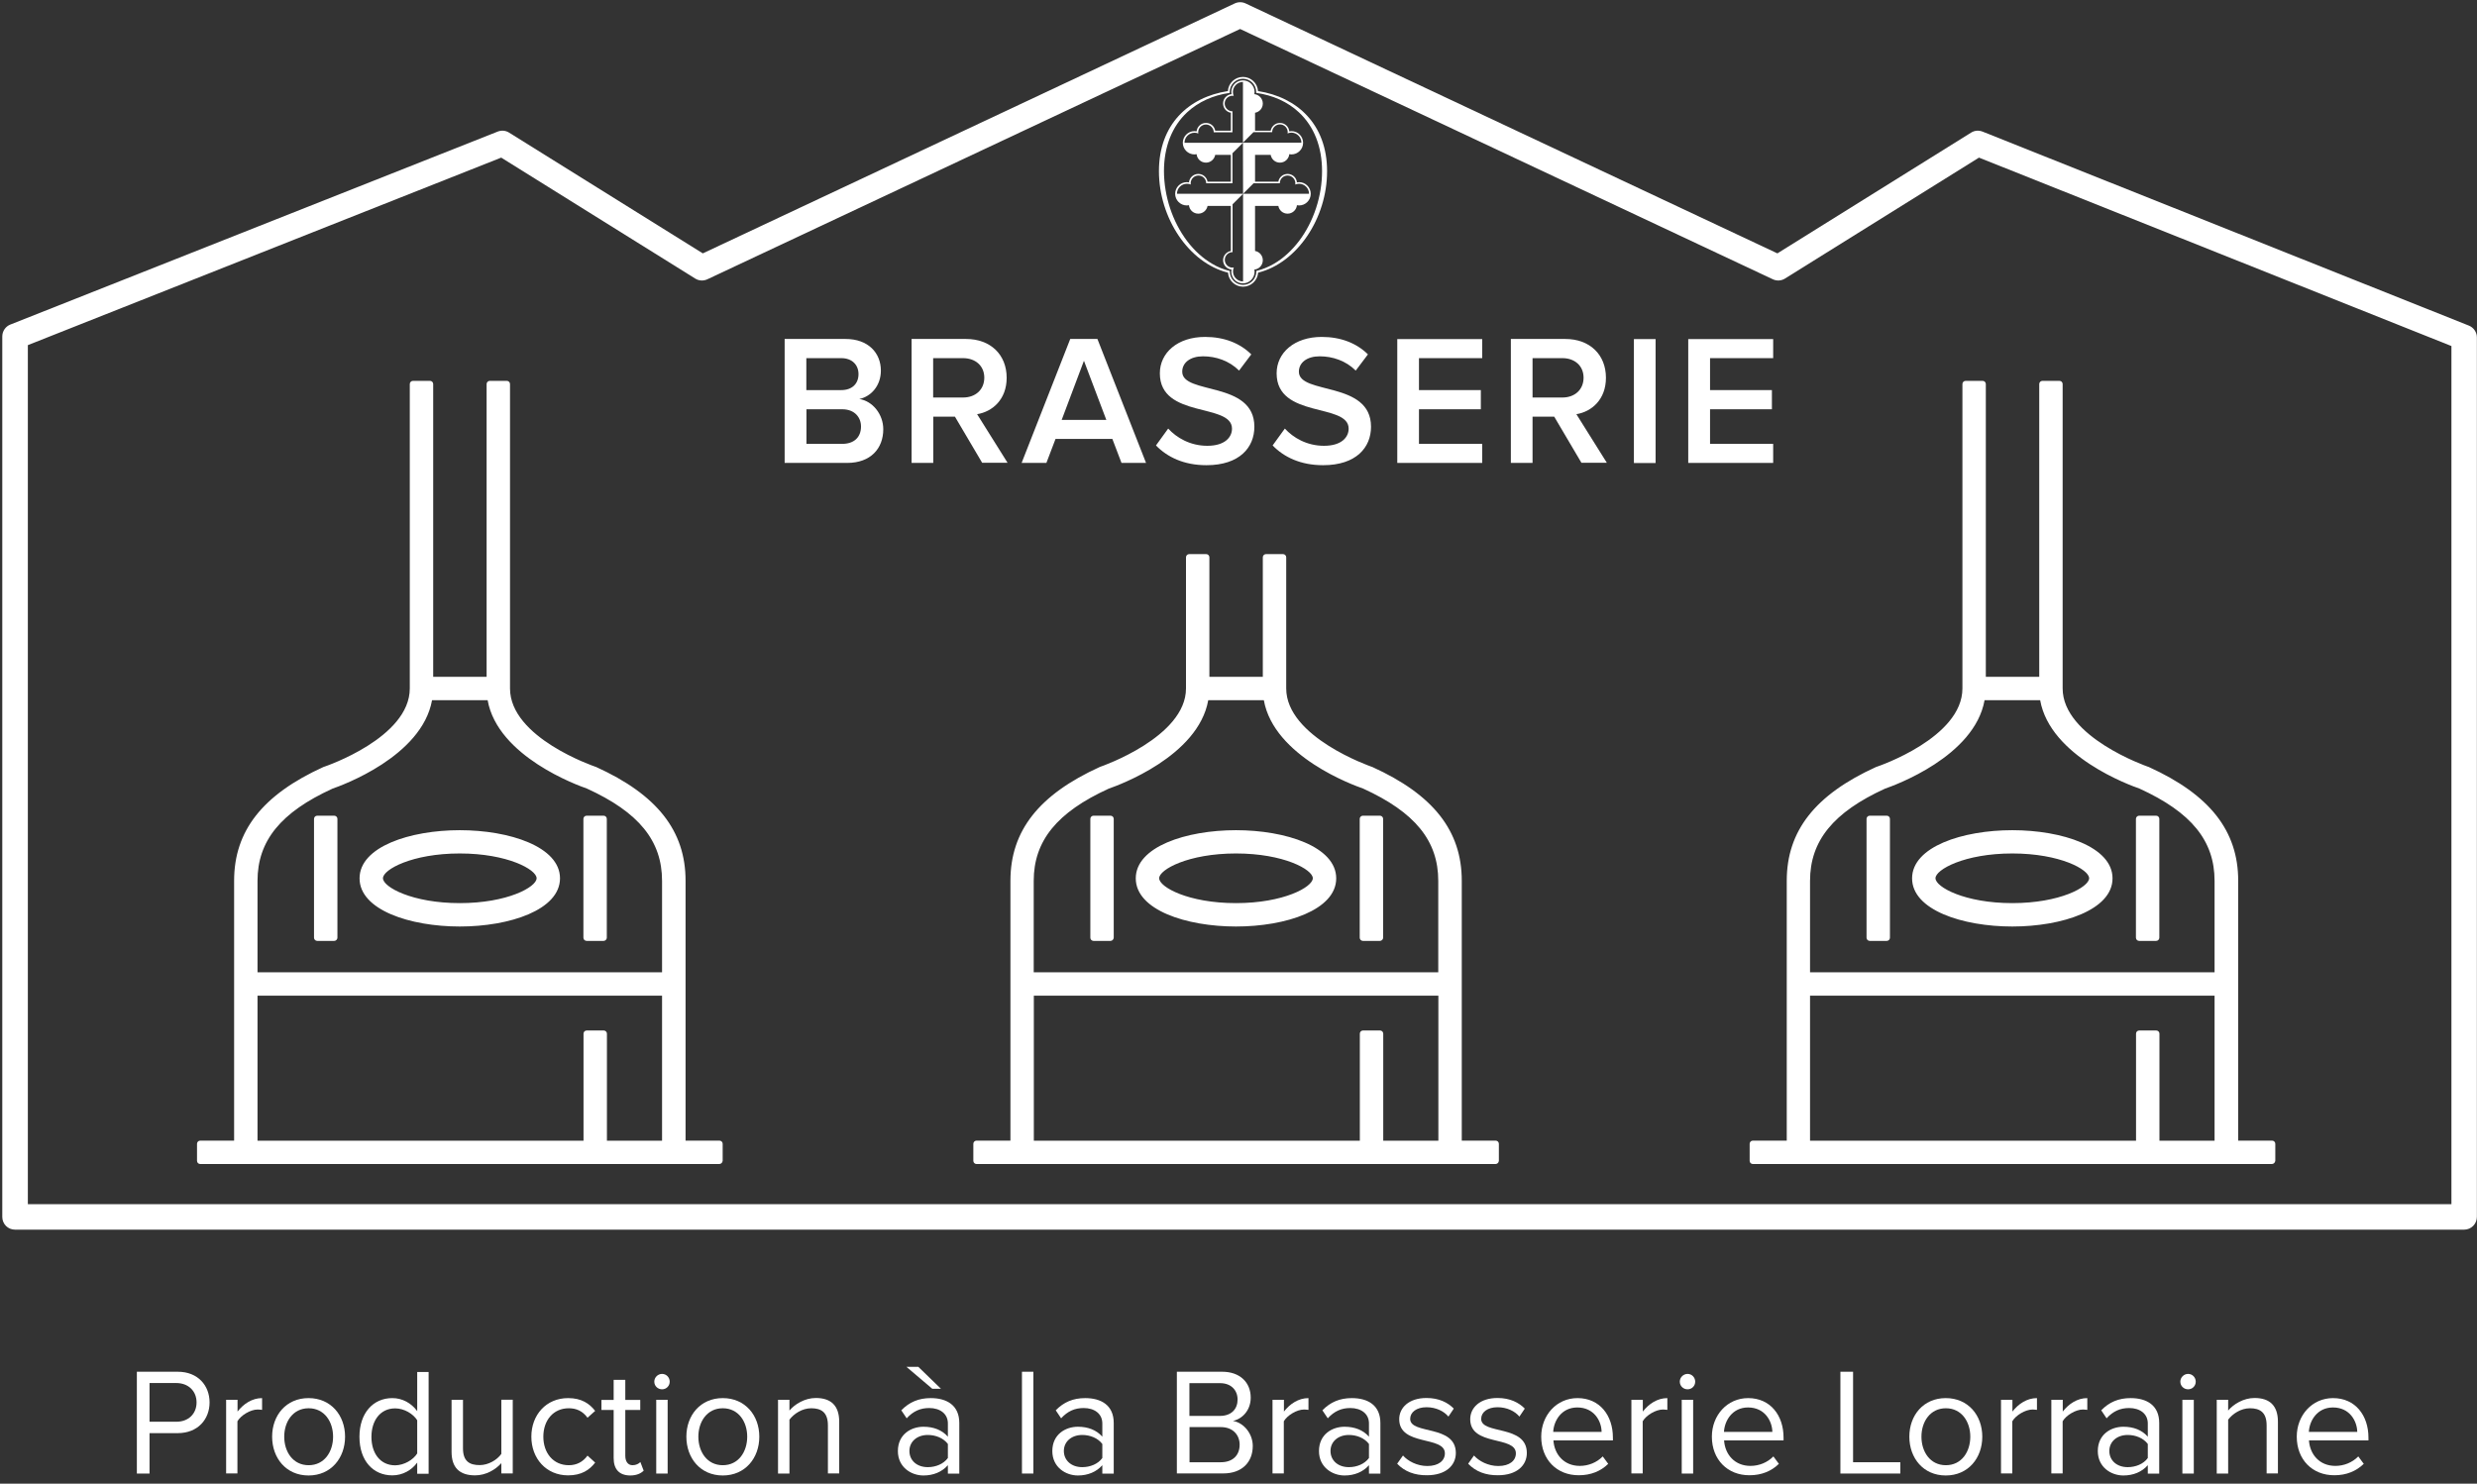 <svg width="217" height="130" viewBox="0 0 217 130" fill="none" xmlns="http://www.w3.org/2000/svg">
<rect x="0" y="0" width="217" height="130" fill="#333333" stroke="none"/>
<path d="M40.28 74.5C44.56 74.5 47.29 75.95 47.29 76.95C47.29 77.95 44.56 79.4 40.28 79.4C36 79.4 33.27 77.95 33.27 76.95C33.27 75.95 36 74.5 40.28 74.5ZM40.28 80.9C44.4 80.9 48.78 79.52 48.78 76.96C48.78 74.4 44.4 73.02 40.28 73.02C36.16 73.02 31.78 74.4 31.78 76.96C31.78 79.52 36.16 80.9 40.28 80.9Z" fill="white"/>
<path d="M40.28 74.78C36.1 74.78 33.55 76.19 33.55 76.95C33.55 77.72 36.11 79.13 40.28 79.13C44.45 79.13 47.01 77.72 47.01 76.95C47.01 76.19 44.45 74.78 40.28 74.78ZM40.28 79.69C35.98 79.69 32.99 78.25 32.99 76.96C32.99 75.67 35.98 74.23 40.28 74.23C44.57 74.23 47.57 75.67 47.57 76.96C47.56 78.25 44.57 79.69 40.28 79.69ZM40.28 73.29C36.24 73.29 32.06 74.66 32.06 76.95C32.06 79.25 36.24 80.62 40.28 80.62C44.32 80.62 48.5 79.25 48.5 76.95C48.5 74.66 44.32 73.29 40.28 73.29ZM40.28 81.18C35.92 81.18 31.5 79.73 31.5 76.96C31.5 74.19 35.92 72.74 40.28 72.74C44.64 72.74 49.06 74.19 49.06 76.96C49.05 79.73 44.64 81.18 40.28 81.18Z" fill="white"/>
<path d="M52.88 71.75H51.39V82.16H52.88V71.75Z" fill="white"/>
<path d="M51.67 81.88H52.6V72.03H51.67V81.88ZM52.88 82.44H51.39C51.24 82.44 51.11 82.32 51.11 82.16V71.75C51.11 71.6 51.23 71.47 51.39 71.47H52.88C53.03 71.47 53.16 71.59 53.16 71.75V82.16C53.16 82.31 53.03 82.44 52.88 82.44Z" fill="white"/>
<path d="M29.28 71.75H27.79V82.16H29.28V71.75Z" fill="white"/>
<path d="M28.07 81.88H29V72.03H28.07V81.88ZM29.28 82.44H27.79C27.64 82.44 27.51 82.32 27.51 82.16V71.75C27.51 71.6 27.63 71.47 27.79 71.47H29.28C29.43 71.47 29.56 71.59 29.56 71.75V82.16C29.56 82.31 29.43 82.44 29.28 82.44Z" fill="white"/>
<path d="M58.28 85.47H22.28V77.18C22.28 73.55 24.37 70.97 29.04 68.84C29.72 68.61 36.94 66.03 37.61 61.08H42.96C43.63 66.03 50.85 68.61 51.53 68.84C56.2 70.97 58.29 73.55 58.29 77.18V85.47H58.28ZM58.28 100.22H52.88V90.56H51.39V100.22H22.28V86.95H58.28V100.22ZM59.77 77.18C59.77 72.93 57.33 69.84 52.11 67.47L52.04 67.44C51.96 67.41 44.4 64.85 44.4 60.33V33.66H42.91V59.58H37.67V33.66H36.18V60.33C36.18 64.84 28.61 67.41 28.53 67.44L28.46 67.47C23.23 69.85 20.8 72.93 20.8 77.18V100.23H17.56V101.72H20.8H59.78H63.02V100.23H59.78V77.18H59.77Z" fill="white"/>
<path d="M22.55 85.19H58V77.18C58 73.67 55.97 71.17 51.41 69.09C50.63 68.82 43.6 66.29 42.72 61.35H37.85C36.96 66.29 29.94 68.82 29.13 69.1C24.6 71.17 22.56 73.67 22.56 77.18V85.19H22.55ZM58.28 85.75H22.28C22.13 85.75 22 85.63 22 85.47V77.18C22 73.42 24.13 70.77 28.92 68.59C29.74 68.31 36.68 65.81 37.33 61.04C37.35 60.9 37.47 60.8 37.61 60.8H42.96C43.1 60.8 43.22 60.9 43.24 61.04C43.89 65.81 50.83 68.31 51.62 68.58C56.43 70.77 58.57 73.42 58.57 77.18V85.47C58.56 85.62 58.43 85.75 58.28 85.75ZM53.16 99.95H58V87.24H22.56V99.95H51.12V90.57C51.12 90.41 51.24 90.29 51.4 90.29H52.89C53.04 90.29 53.17 90.41 53.17 90.57V99.95H53.16ZM58.28 100.5H52.88C52.73 100.5 52.6 100.38 52.6 100.22V90.83H51.67V100.22C51.67 100.37 51.55 100.5 51.39 100.5H22.28C22.13 100.5 22 100.38 22 100.22V86.95C22 86.8 22.12 86.67 22.28 86.67H58.28C58.43 86.67 58.56 86.79 58.56 86.95V100.22C58.56 100.38 58.43 100.5 58.28 100.5ZM17.82 101.44H62.73V100.51H59.76C59.61 100.51 59.48 100.39 59.48 100.23V77.18C59.48 73.05 57.1 70.05 51.98 67.72L51.92 67.7C51.86 67.68 44.1 65.08 44.1 60.33V33.94H43.17V59.59C43.17 59.74 43.05 59.87 42.89 59.87H37.65C37.5 59.87 37.37 59.75 37.37 59.59V33.94H36.44V60.33C36.44 65.07 28.68 67.68 28.6 67.7L28.54 67.72C23.44 70.04 21.05 73.05 21.05 77.17V100.22C21.05 100.37 20.93 100.5 20.77 100.5H17.8V101.44H17.82ZM63.01 101.99H17.54C17.39 101.99 17.26 101.87 17.26 101.71V100.22C17.26 100.07 17.38 99.94 17.54 99.94H20.51V77.17C20.51 72.8 23 69.63 28.34 67.2L28.43 67.17C28.52 67.14 35.9 64.64 35.9 60.32V33.65C35.9 33.5 36.02 33.37 36.18 33.37H37.67C37.82 33.37 37.95 33.49 37.95 33.65V59.3H42.63V33.65C42.63 33.5 42.75 33.37 42.91 33.37H44.4C44.55 33.37 44.68 33.49 44.68 33.65V60.32C44.68 64.64 52.06 67.14 52.13 67.17L52.22 67.2C57.57 69.63 60.06 72.8 60.06 77.17V99.94H63.03C63.18 99.94 63.31 100.06 63.31 100.22V101.71C63.29 101.87 63.17 101.99 63.01 101.99Z" fill="white"/>
<path d="M176.29 74.5C180.57 74.5 183.3 75.95 183.3 76.95C183.3 77.95 180.57 79.4 176.29 79.4C172.01 79.4 169.28 77.95 169.28 76.95C169.28 75.95 172.01 74.5 176.29 74.5ZM176.29 80.9C180.41 80.9 184.79 79.52 184.79 76.96C184.79 74.4 180.41 73.02 176.29 73.02C172.17 73.02 167.79 74.4 167.79 76.96C167.79 79.52 172.17 80.9 176.29 80.9Z" fill="white"/>
<path d="M176.29 74.78C172.11 74.78 169.56 76.19 169.56 76.95C169.56 77.72 172.12 79.13 176.29 79.13C180.46 79.13 183.02 77.72 183.02 76.95C183.02 76.19 180.47 74.78 176.29 74.78ZM176.29 79.69C171.99 79.69 169 78.25 169 76.96C169 75.67 171.99 74.23 176.29 74.23C180.58 74.23 183.58 75.67 183.58 76.96C183.58 78.25 180.59 79.69 176.29 79.69ZM176.29 73.29C172.25 73.29 168.07 74.66 168.07 76.95C168.07 79.25 172.25 80.62 176.29 80.62C180.33 80.62 184.51 79.25 184.51 76.95C184.51 74.66 180.33 73.29 176.29 73.29ZM176.29 81.18C171.93 81.18 167.51 79.73 167.51 76.96C167.51 74.19 171.93 72.74 176.29 72.74C180.65 72.74 185.07 74.19 185.07 76.96C185.07 79.73 180.65 81.18 176.29 81.18Z" fill="white"/>
<path d="M188.89 71.75H187.4V82.16H188.89V71.75Z" fill="white"/>
<path d="M187.68 81.88H188.61V72.03H187.68V81.88ZM188.89 82.44H187.4C187.25 82.44 187.12 82.32 187.12 82.16V71.75C187.12 71.6 187.25 71.47 187.4 71.47H188.89C189.04 71.47 189.17 71.59 189.17 71.75V82.16C189.17 82.31 189.05 82.44 188.89 82.44Z" fill="white"/>
<path d="M165.29 71.75H163.8V82.16H165.29V71.75Z" fill="white"/>
<path d="M164.08 81.88H165.01V72.03H164.08V81.88ZM165.29 82.44H163.8C163.65 82.44 163.52 82.32 163.52 82.16V71.75C163.52 71.6 163.64 71.47 163.8 71.47H165.29C165.44 71.47 165.57 71.59 165.57 71.75V82.16C165.57 82.31 165.45 82.44 165.29 82.44Z" fill="white"/>
<path d="M194.29 85.47H158.29V77.18C158.29 73.55 160.38 70.97 165.05 68.84C165.73 68.61 172.95 66.03 173.62 61.08H178.97C179.64 66.03 186.86 68.61 187.54 68.84C192.21 70.97 194.3 73.55 194.3 77.18V85.47H194.29ZM194.29 100.22H188.89V90.56H187.4V100.22H158.29V86.95H194.29V100.22ZM195.78 77.18C195.78 72.93 193.34 69.84 188.12 67.47L188.05 67.44C187.97 67.41 180.41 64.85 180.41 60.33V33.66H178.92V59.58H173.68V33.66H172.19V60.33C172.19 64.84 164.62 67.41 164.54 67.44L164.47 67.47C159.24 69.85 156.81 72.93 156.81 77.18V100.23H153.57V101.72H156.81H195.79H199.03V100.23H195.79V77.18H195.78Z" fill="white"/>
<path d="M158.57 85.19H194.01V77.18C194.01 73.67 191.98 71.17 187.42 69.09C186.63 68.82 179.61 66.29 178.73 61.35H173.86C172.98 66.29 165.95 68.82 165.14 69.1C160.61 71.17 158.57 73.67 158.57 77.18V85.19ZM194.29 85.75H158.29C158.14 85.75 158.01 85.63 158.01 85.47V77.18C158.01 73.42 160.14 70.77 164.93 68.59C165.75 68.31 172.69 65.81 173.34 61.04C173.36 60.9 173.48 60.8 173.62 60.8H178.97C179.11 60.8 179.23 60.9 179.25 61.04C179.9 65.81 186.84 68.31 187.63 68.58C192.44 70.77 194.57 73.42 194.57 77.18V85.47C194.57 85.62 194.45 85.75 194.29 85.75ZM189.17 99.95H194.01V87.24H158.57V99.95H187.13V90.57C187.13 90.41 187.25 90.29 187.41 90.29H188.9C189.05 90.29 189.18 90.41 189.18 90.57V99.95H189.17ZM194.29 100.5H188.89C188.74 100.5 188.61 100.38 188.61 100.22V90.83H187.68V100.22C187.68 100.37 187.56 100.5 187.4 100.5H158.29C158.14 100.5 158.01 100.38 158.01 100.22V86.95C158.01 86.8 158.13 86.67 158.29 86.67H194.29C194.44 86.67 194.57 86.79 194.57 86.95V100.22C194.57 100.38 194.45 100.5 194.29 100.5ZM153.83 101.44H198.74V100.51H195.77C195.62 100.51 195.49 100.39 195.49 100.23V77.18C195.49 73.05 193.11 70.05 187.99 67.72L187.93 67.7C187.87 67.68 180.11 65.04 180.11 60.33V33.94H179.18V59.59C179.18 59.74 179.06 59.87 178.9 59.87H173.66C173.51 59.87 173.38 59.75 173.38 59.59V33.94H172.45V60.33C172.45 65.07 164.69 67.68 164.61 67.7L164.55 67.72C159.45 70.04 157.06 73.05 157.06 77.17V100.22C157.06 100.37 156.94 100.5 156.78 100.5H153.81V101.44H153.83ZM199.03 101.99H153.56C153.41 101.99 153.28 101.87 153.28 101.71V100.22C153.28 100.07 153.4 99.94 153.56 99.94H156.53V77.17C156.53 72.8 159.02 69.63 164.36 67.2L164.45 67.17C164.54 67.14 171.92 64.64 171.92 60.32V33.65C171.92 33.5 172.04 33.37 172.2 33.37H173.69C173.84 33.37 173.97 33.49 173.97 33.65V59.3H178.65V33.65C178.65 33.5 178.77 33.37 178.93 33.37H180.42C180.57 33.37 180.7 33.49 180.7 33.65V60.32C180.7 64.59 188.08 67.14 188.15 67.17L188.24 67.2C193.59 69.63 196.08 72.8 196.08 77.17V99.94H199.05C199.2 99.94 199.33 100.06 199.33 100.22V101.71C199.31 101.87 199.18 101.99 199.03 101.99Z" fill="white"/>
<path d="M108.28 74.5C112.56 74.5 115.29 75.95 115.29 76.95C115.29 77.95 112.56 79.4 108.28 79.4C104 79.4 101.27 77.95 101.27 76.95C101.28 75.95 104.01 74.5 108.28 74.5ZM108.28 80.9C112.4 80.9 116.78 79.52 116.78 76.96C116.78 74.4 112.4 73.02 108.28 73.02C104.16 73.02 99.78 74.4 99.78 76.96C99.79 79.52 104.16 80.9 108.28 80.9Z" fill="white"/>
<path d="M108.28 74.78C104.1 74.78 101.55 76.19 101.55 76.95C101.55 77.72 104.1 79.13 108.28 79.13C112.45 79.13 115.01 77.72 115.01 76.95C115.01 76.19 112.46 74.78 108.28 74.78ZM108.28 79.69C103.98 79.69 100.99 78.25 100.99 76.96C100.99 75.67 103.98 74.23 108.28 74.23C112.57 74.23 115.57 75.67 115.57 76.96C115.57 78.25 112.58 79.69 108.28 79.69ZM108.28 73.29C104.24 73.29 100.06 74.66 100.06 76.95C100.06 79.25 104.24 80.62 108.28 80.62C112.32 80.62 116.5 79.25 116.5 76.95C116.5 74.66 112.32 73.29 108.28 73.29ZM108.28 81.18C103.92 81.18 99.5 79.73 99.5 76.96C99.5 74.19 103.91 72.74 108.28 72.74C112.64 72.74 117.06 74.19 117.06 76.96C117.06 79.73 112.65 81.18 108.28 81.18Z" fill="white"/>
<path d="M120.89 71.75H119.4V82.16H120.89V71.75Z" fill="white"/>
<path d="M119.68 81.88H120.61V72.03H119.68V81.88ZM120.89 82.44H119.4C119.25 82.44 119.12 82.32 119.12 82.16V71.75C119.12 71.6 119.24 71.47 119.4 71.47H120.89C121.04 71.47 121.17 71.59 121.17 71.75V82.16C121.17 82.31 121.04 82.44 120.89 82.44Z" fill="white"/>
<path d="M97.29 71.75H95.8V82.16H97.29V71.75Z" fill="white"/>
<path d="M96.07 81.88H97V72.03H96.07V81.88ZM97.29 82.44H95.8C95.65 82.44 95.52 82.32 95.52 82.16V71.75C95.52 71.6 95.64 71.47 95.8 71.47H97.29C97.44 71.47 97.57 71.59 97.57 71.75V82.16C97.56 82.31 97.44 82.44 97.29 82.44Z" fill="white"/>
<path d="M126.28 85.47H90.28V77.18C90.28 73.55 92.37 70.97 97.04 68.84C97.72 68.61 104.94 66.03 105.61 61.08H110.96C111.63 66.03 118.85 68.61 119.53 68.84C124.2 70.97 126.29 73.55 126.29 77.18V85.47H126.28ZM126.28 100.22H120.88V90.56H119.39V100.22H90.28V86.95H126.28V100.22ZM127.77 77.18C127.77 72.93 125.33 69.84 120.11 67.47L120.04 67.44C119.96 67.41 112.4 64.85 112.4 60.33V48.84H110.91V59.58H105.67V48.84H104.18V60.33C104.18 64.84 96.61 67.41 96.53 67.44L96.46 67.47C91.23 69.85 88.8 72.93 88.8 77.18V100.23H85.56V101.72H88.8H127.78H131.02V100.23H127.78V77.18H127.77Z" fill="white"/>
<path d="M90.56 85.19H126V77.18C126 73.67 123.97 71.17 119.41 69.09C118.62 68.82 111.6 66.29 110.72 61.35H105.85C104.97 66.29 97.94 68.82 97.13 69.1C92.6 71.17 90.56 73.67 90.56 77.18V85.19ZM126.28 85.75H90.28C90.13 85.75 90 85.63 90 85.47V77.18C90 73.42 92.13 70.77 96.92 68.59C97.74 68.31 104.68 65.81 105.33 61.04C105.35 60.9 105.47 60.8 105.61 60.8H110.96C111.1 60.8 111.22 60.9 111.24 61.04C111.89 65.81 118.83 68.31 119.62 68.58C124.43 70.77 126.56 73.42 126.56 77.18V85.47C126.56 85.62 126.44 85.75 126.28 85.75ZM121.17 99.95H126.01V87.24H90.57V99.95H119.13V90.57C119.13 90.41 119.25 90.29 119.41 90.29H120.9C121.05 90.29 121.18 90.41 121.18 90.57V99.95H121.17ZM126.28 100.5H120.88C120.73 100.5 120.6 100.38 120.6 100.22V90.83H119.67V100.22C119.67 100.37 119.55 100.5 119.39 100.5H90.28C90.13 100.5 90 100.38 90 100.22V86.95C90 86.8 90.12 86.67 90.28 86.67H126.28C126.43 86.67 126.56 86.79 126.56 86.95V100.22C126.56 100.38 126.44 100.5 126.28 100.5ZM85.83 101.44H130.74V100.51H127.77C127.62 100.51 127.49 100.39 127.49 100.23V77.18C127.49 73.05 125.11 70.05 119.99 67.72L119.93 67.7C119.87 67.68 112.11 65.04 112.11 60.33V49.12H111.18V59.59C111.18 59.74 111.06 59.87 110.9 59.87H105.66C105.51 59.87 105.38 59.75 105.38 59.59V49.12H104.45V60.33C104.45 65.09 96.69 67.68 96.61 67.7L96.56 67.72C91.45 70.04 89.07 73.05 89.07 77.17V100.22C89.07 100.37 88.95 100.5 88.79 100.5H85.82V101.44H85.83ZM131.02 101.99H85.55C85.4 101.99 85.27 101.87 85.27 101.71V100.22C85.27 100.07 85.39 99.94 85.55 99.94H88.52V77.17C88.52 72.8 91.01 69.63 96.35 67.2L96.43 67.17C96.52 67.14 103.9 64.58 103.9 60.32V48.83C103.9 48.68 104.02 48.55 104.18 48.55H105.67C105.82 48.55 105.95 48.67 105.95 48.83V59.3H110.63V48.83C110.63 48.68 110.75 48.55 110.91 48.55H112.4C112.55 48.55 112.68 48.67 112.68 48.83V60.32C112.68 64.59 120.06 67.14 120.13 67.17L120.22 67.2C125.57 69.63 128.06 72.8 128.06 77.17V99.94H131.03C131.18 99.94 131.31 100.06 131.31 100.22V101.71C131.3 101.87 131.17 101.99 131.02 101.99Z" fill="white"/>
<path d="M2.43 105.51H214.76V30.32L173.37 13.81L156.37 24.41C156.05 24.61 155.65 24.63 155.31 24.47L108.64 2.54L61.97 24.47C61.63 24.63 61.23 24.61 60.91 24.41L43.91 13.81L2.44 30.24V105.51H2.43ZM215.88 107.74H1.31C0.69 107.74 0.2 107.24 0.2 106.63V29.48C0.2 29.02 0.48 28.61 0.9 28.44L43.6 11.53C43.93 11.4 44.3 11.43 44.6 11.62L61.57 22.2L108.17 0.3C108.47 0.16 108.82 0.16 109.12 0.3L155.71 22.2L172.68 11.62C172.98 11.43 173.35 11.4 173.68 11.53L216.29 28.53C216.71 28.7 216.99 29.11 216.99 29.56V106.62C216.99 107.24 216.49 107.74 215.88 107.74Z" fill="white"/>
<path d="M111.61 23.11C111.11 23.4 110.59 23.61 110.06 23.74C110.06 23.76 110.06 23.78 110.06 23.8C110.06 24.44 109.54 24.96 108.9 24.96C108.26 24.96 107.74 24.44 107.74 23.8C107.74 23.78 107.74 23.76 107.74 23.74C107.21 23.62 106.69 23.41 106.19 23.11C105.37 22.63 104.63 21.96 103.99 21.11C102.71 19.41 101.98 17.19 101.97 15C101.97 12.87 102.67 11.08 104 9.84C104.98 8.93 106.27 8.34 107.73 8.14C107.73 8.11 107.73 8.08 107.73 8.06C107.73 7.42 108.25 6.9 108.89 6.9C109.53 6.9 110.05 7.42 110.05 8.06C110.05 8.09 110.05 8.12 110.05 8.14C111.51 8.34 112.81 8.92 113.79 9.84C115.12 11.08 115.82 12.86 115.82 15C115.82 17.18 115.09 19.41 113.81 21.11C113.16 21.96 112.42 22.64 111.61 23.11ZM110.21 7.98C110.17 7.29 109.59 6.74 108.89 6.74C108.19 6.74 107.61 7.29 107.57 7.98C104.13 8.51 101.53 10.9 101.53 15C101.53 19.1 104.14 23.03 107.58 23.89C107.63 24.58 108.2 25.12 108.9 25.12C109.6 25.12 110.17 24.57 110.22 23.89C113.66 23.03 116.27 19.1 116.26 14.99C116.26 10.9 113.65 8.51 110.21 7.98Z" fill="white"/>
<path d="M108.9 16.98V24.66C108.42 24.66 108.02 24.27 108.02 23.78C108.02 23.66 108.04 23.55 108.09 23.44C108.05 23.45 108.02 23.45 107.98 23.45C107.6 23.45 107.3 23.14 107.3 22.77C107.3 22.39 107.61 22.09 107.98 22.09V17.9L108.9 16.98H103.11C103.11 16.49 103.5 16.1 103.99 16.1C104.11 16.1 104.22 16.12 104.32 16.17C104.31 16.14 104.31 16.1 104.31 16.06C104.31 15.68 104.62 15.38 104.99 15.38C105.37 15.38 105.67 15.68 105.67 16.06H107.97V13.43L108.89 12.51H103.77C103.77 12.03 104.16 11.63 104.65 11.63C104.77 11.63 104.88 11.65 104.98 11.7C104.97 11.67 104.97 11.63 104.97 11.59C104.97 11.21 105.28 10.91 105.65 10.91C106.02 10.91 106.33 11.22 106.33 11.59H107.97V9.75C107.59 9.75 107.29 9.44 107.29 9.07C107.29 8.69 107.6 8.39 107.97 8.39C108.01 8.39 108.04 8.39 108.08 8.4C108.04 8.3 108.01 8.18 108.01 8.06C108.01 7.58 108.4 7.18 108.89 7.18V12.5L109.81 11.58H111.45C111.45 11.2 111.76 10.9 112.13 10.9C112.51 10.9 112.81 11.21 112.81 11.58C112.81 11.62 112.81 11.65 112.8 11.69C112.9 11.65 113.02 11.62 113.13 11.62C113.61 11.62 114.01 12.01 114.01 12.5H108.89L108.9 16.98L109.82 16.06H112.12C112.12 15.68 112.42 15.38 112.8 15.38C113.18 15.38 113.48 15.69 113.48 16.06C113.48 16.1 113.48 16.13 113.47 16.17C113.57 16.13 113.69 16.1 113.8 16.1C114.28 16.1 114.68 16.49 114.68 16.98H108.9ZM113.81 15.96C113.75 15.96 113.68 15.97 113.62 15.98C113.58 15.56 113.23 15.24 112.8 15.24C112.39 15.24 112.05 15.54 111.99 15.92H109.95V13.57H111.32C111.39 13.96 111.72 14.25 112.13 14.25C112.56 14.25 112.91 13.92 112.95 13.51C113.01 13.52 113.07 13.53 113.14 13.53C113.7 13.53 114.16 13.07 114.16 12.51C114.16 11.95 113.71 11.49 113.14 11.49C113.08 11.49 113.01 11.5 112.95 11.51C112.91 11.09 112.56 10.77 112.13 10.77C111.72 10.77 111.39 11.07 111.32 11.45H109.95V9.88C110.34 9.81 110.63 9.48 110.63 9.07C110.63 8.64 110.3 8.29 109.89 8.25C109.9 8.19 109.91 8.13 109.91 8.06C109.91 7.5 109.45 7.04 108.89 7.04C108.33 7.04 107.87 7.49 107.87 8.06C107.87 8.13 107.88 8.19 107.89 8.25C107.47 8.29 107.15 8.64 107.15 9.07C107.15 9.48 107.45 9.82 107.83 9.88V11.45H106.46C106.39 11.06 106.06 10.77 105.65 10.77C105.22 10.77 104.87 11.1 104.83 11.51C104.77 11.5 104.7 11.49 104.64 11.49C104.08 11.49 103.62 11.95 103.62 12.51C103.62 13.07 104.08 13.53 104.64 13.53C104.7 13.53 104.77 13.52 104.83 13.51C104.87 13.93 105.22 14.25 105.65 14.25C106.06 14.25 106.39 13.95 106.46 13.57H107.83V15.92H105.79C105.72 15.53 105.39 15.24 104.98 15.24C104.55 15.24 104.2 15.57 104.16 15.98C104.1 15.97 104.04 15.96 103.97 15.96C103.41 15.96 102.95 16.42 102.95 16.98C102.95 17.54 103.41 18 103.97 18C104.04 18 104.1 17.99 104.16 17.98C104.2 18.4 104.55 18.72 104.98 18.72C105.39 18.72 105.72 18.42 105.79 18.04H107.83V21.99C107.44 22.06 107.15 22.4 107.15 22.8C107.15 23.23 107.48 23.58 107.89 23.62C107.88 23.68 107.87 23.74 107.87 23.81C107.87 24.37 108.32 24.83 108.89 24.83C109.45 24.83 109.91 24.37 109.91 23.81C109.91 23.75 109.9 23.68 109.89 23.62C110.31 23.58 110.63 23.23 110.63 22.8C110.63 22.39 110.33 22.05 109.95 21.99V18.04H111.99C112.06 18.43 112.39 18.72 112.8 18.72C113.23 18.72 113.58 18.39 113.62 17.98C113.68 17.99 113.74 18 113.81 18C114.37 18 114.83 17.54 114.83 16.98C114.83 16.42 114.37 15.96 113.81 15.96Z" fill="white"/>
<path d="M17.22 122.88C17.22 121.88 16.5 121.18 15.44 121.18H13.1V124.57H15.44C16.5 124.58 17.22 123.88 17.22 122.88ZM11.99 129.11V120.19H15.57C17.36 120.19 18.36 121.42 18.36 122.88C18.36 124.34 17.35 125.57 15.57 125.57H13.1V129.11H11.99Z" fill="white"/>
<path d="M19.81 129.11V122.65H20.81V123.68C21.33 123.01 22.08 122.5 22.96 122.5V123.53C22.84 123.52 22.72 123.5 22.57 123.5C21.94 123.5 21.1 124.01 20.8 124.53V129.1H19.81V129.11Z" fill="white"/>
<path d="M29.18 125.88C29.18 124.57 28.42 123.39 27.04 123.39C25.66 123.39 24.9 124.57 24.9 125.88C24.9 127.2 25.66 128.38 27.04 128.38C28.42 128.38 29.18 127.2 29.18 125.88ZM23.84 125.88C23.84 124.01 25.07 122.5 27.03 122.5C28.99 122.5 30.23 124.01 30.23 125.88C30.23 127.75 29 129.28 27.03 129.28C25.06 129.28 23.84 127.75 23.84 125.88Z" fill="white"/>
<path d="M36.55 127.35V124.44C36.2 123.88 35.41 123.4 34.62 123.4C33.31 123.4 32.54 124.47 32.54 125.9C32.54 127.33 33.31 128.39 34.62 128.39C35.41 128.38 36.2 127.91 36.55 127.35ZM36.55 129.11V128.15C36.07 128.81 35.28 129.27 34.37 129.27C32.69 129.27 31.49 127.99 31.49 125.89C31.49 123.82 32.68 122.5 34.37 122.5C35.24 122.5 36.03 122.93 36.55 123.64V120.21H37.55V129.13H36.55V129.11Z" fill="white"/>
<path d="M43.92 129.11V128.2C43.42 128.76 42.58 129.27 41.62 129.27C40.27 129.27 39.56 128.6 39.56 127.21V122.65H40.56V126.9C40.56 128.04 41.14 128.37 42.02 128.37C42.79 128.37 43.54 127.92 43.92 127.39V122.64H44.92V129.1H43.92V129.11Z" fill="white"/>
<path d="M46.55 125.88C46.55 123.97 47.85 122.5 49.77 122.5C50.95 122.5 51.64 122.98 52.14 123.62L51.47 124.22C51.04 123.63 50.49 123.39 49.83 123.39C48.47 123.39 47.6 124.45 47.6 125.88C47.6 127.31 48.47 128.38 49.83 128.38C50.5 128.38 51.05 128.11 51.47 127.54L52.14 128.15C51.65 128.79 50.95 129.27 49.77 129.27C47.85 129.27 46.55 127.79 46.55 125.88Z" fill="white"/>
<path d="M53.76 127.76V123.54H52.69V122.66H53.76V120.9H54.78V122.66H56.09V123.54H54.78V127.55C54.78 128.03 54.99 128.38 55.42 128.38C55.71 128.38 55.97 128.25 56.1 128.1L56.39 128.86C56.14 129.1 55.78 129.28 55.2 129.28C54.24 129.27 53.76 128.72 53.76 127.76Z" fill="white"/>
<path d="M57.49 122.65H58.49V129.11H57.49V122.65ZM57.32 121.06C57.32 120.69 57.63 120.38 58 120.38C58.38 120.38 58.67 120.69 58.67 121.06C58.67 121.43 58.38 121.73 58 121.73C57.63 121.73 57.32 121.44 57.32 121.06Z" fill="white"/>
<path d="M65.46 125.88C65.46 124.57 64.7 123.39 63.32 123.39C61.94 123.39 61.18 124.57 61.18 125.88C61.18 127.2 61.94 128.38 63.32 128.38C64.7 128.38 65.46 127.2 65.46 125.88ZM60.13 125.88C60.13 124.01 61.36 122.5 63.32 122.5C65.28 122.5 66.52 124.01 66.52 125.88C66.52 127.75 65.29 129.28 63.32 129.28C61.35 129.28 60.13 127.75 60.13 125.88Z" fill="white"/>
<path d="M72.53 129.11V124.89C72.53 123.74 71.94 123.39 71.07 123.39C70.28 123.39 69.55 123.87 69.16 124.39V129.11H68.16V122.65H69.16V123.59C69.62 123.04 70.5 122.49 71.47 122.49C72.81 122.49 73.52 123.17 73.52 124.57V129.1H72.53V129.11Z" fill="white"/>
<path d="M83.04 127.75V126.52C82.65 126 81.97 125.73 81.28 125.73C80.33 125.73 79.67 126.32 79.67 127.13C79.67 127.96 80.32 128.55 81.28 128.55C81.97 128.55 82.65 128.28 83.04 127.75ZM81.67 121.68L79.41 119.76H80.45L82.43 121.68H81.67ZM83.04 129.11V128.38C82.52 128.97 81.77 129.28 80.9 129.28C79.82 129.28 78.66 128.55 78.66 127.14C78.66 125.68 79.81 125.01 80.9 125.01C81.78 125.01 82.52 125.29 83.04 125.88V124.72C83.04 123.86 82.34 123.37 81.41 123.37C80.63 123.37 80.01 123.64 79.43 124.27L78.96 123.57C79.66 122.85 80.48 122.5 81.54 122.5C82.92 122.5 84.04 123.11 84.04 124.68V129.12H83.04V129.11Z" fill="white"/>
<path d="M90.53 120.19H89.53V129.11H90.53V120.19Z" fill="white"/>
<path d="M96.57 127.75V126.52C96.18 126 95.5 125.73 94.81 125.73C93.86 125.73 93.2 126.32 93.2 127.13C93.2 127.96 93.86 128.55 94.81 128.55C95.5 128.55 96.19 128.28 96.57 127.75ZM96.57 129.11V128.38C96.05 128.97 95.3 129.28 94.43 129.28C93.35 129.28 92.19 128.55 92.19 127.14C92.19 125.68 93.34 125.01 94.43 125.01C95.31 125.01 96.05 125.29 96.57 125.88V124.72C96.57 123.86 95.87 123.37 94.94 123.37C94.16 123.37 93.54 123.64 92.96 124.27L92.49 123.57C93.19 122.85 94.01 122.5 95.07 122.5C96.45 122.5 97.57 123.11 97.57 124.68V129.12H96.57V129.11Z" fill="white"/>
<path d="M108.6 126.58C108.6 125.76 108.04 125.04 106.95 125.04H104.21V128.12H106.95C107.98 128.12 108.6 127.53 108.6 126.58ZM108.42 122.63C108.42 121.83 107.88 121.19 106.88 121.19H104.2V124.06H106.88C107.89 124.06 108.42 123.44 108.42 122.63ZM103.1 129.11V120.19H107.07C108.62 120.19 109.57 121.12 109.57 122.46C109.57 123.58 108.82 124.33 108.01 124.5C108.96 124.65 109.75 125.62 109.75 126.69C109.75 128.12 108.8 129.1 107.17 129.1H103.1V129.11Z" fill="white"/>
<path d="M111.48 129.11V122.65H112.48V123.68C113 123.01 113.75 122.5 114.63 122.5V123.53C114.51 123.52 114.39 123.5 114.24 123.5C113.61 123.5 112.77 124.01 112.47 124.53V129.1H111.48V129.11Z" fill="white"/>
<path d="M119.93 127.75V126.52C119.54 126 118.86 125.73 118.17 125.73C117.22 125.73 116.56 126.32 116.56 127.13C116.56 127.96 117.21 128.55 118.17 128.55C118.86 128.55 119.54 128.28 119.93 127.75ZM119.93 129.11V128.38C119.41 128.97 118.66 129.28 117.79 129.28C116.71 129.28 115.55 128.55 115.55 127.14C115.55 125.68 116.7 125.01 117.79 125.01C118.67 125.01 119.41 125.29 119.93 125.88V124.72C119.93 123.86 119.23 123.37 118.3 123.37C117.52 123.37 116.9 123.64 116.32 124.27L115.85 123.57C116.55 122.85 117.37 122.5 118.43 122.5C119.81 122.5 120.93 123.11 120.93 124.68V129.12H119.93V129.11Z" fill="white"/>
<path d="M122.4 128.25L122.91 127.53C123.34 128.02 124.15 128.45 125.04 128.45C126.03 128.45 126.58 127.98 126.58 127.34C126.58 125.78 122.58 126.74 122.58 124.35C122.58 123.33 123.44 122.49 124.97 122.49C126.08 122.49 126.85 122.9 127.36 123.42L126.89 124.12C126.5 123.65 125.81 123.3 124.97 123.3C124.09 123.3 123.54 123.74 123.54 124.32C123.54 125.72 127.54 124.8 127.54 127.31C127.54 128.39 126.67 129.26 125.01 129.26C123.94 129.27 123.06 128.94 122.4 128.25Z" fill="white"/>
<path d="M128.62 128.25L129.13 127.53C129.56 128.02 130.37 128.45 131.26 128.45C132.25 128.45 132.8 127.98 132.8 127.34C132.8 125.78 128.8 126.74 128.8 124.35C128.8 123.33 129.66 122.49 131.19 122.49C132.3 122.49 133.07 122.9 133.58 123.42L133.11 124.12C132.72 123.65 132.03 123.3 131.19 123.3C130.31 123.3 129.76 123.74 129.76 124.32C129.76 125.72 133.76 124.8 133.76 127.31C133.76 128.39 132.89 129.26 131.23 129.26C130.16 129.27 129.28 128.94 128.62 128.25Z" fill="white"/>
<path d="M138.18 123.32C136.8 123.32 136.12 124.48 136.07 125.46H140.31C140.3 124.51 139.65 123.32 138.18 123.32ZM135.02 125.88C135.02 124.01 136.36 122.5 138.2 122.5C140.15 122.5 141.3 124.02 141.3 125.96V126.21H136.09C136.17 127.43 137.01 128.44 138.4 128.44C139.15 128.44 139.88 128.15 140.41 127.61L140.89 128.26C140.24 128.9 139.37 129.26 138.32 129.26C136.39 129.27 135.02 127.89 135.02 125.88Z" fill="white"/>
<path d="M142.92 129.11V122.65H143.92V123.68C144.44 123.01 145.19 122.5 146.07 122.5V123.53C145.95 123.52 145.83 123.5 145.68 123.5C145.05 123.5 144.21 124.01 143.91 124.53V129.1H142.92V129.11Z" fill="white"/>
<path d="M147.33 122.65H148.33V129.11H147.33V122.65ZM147.16 121.06C147.16 120.69 147.47 120.38 147.84 120.38C148.22 120.38 148.51 120.69 148.51 121.06C148.51 121.43 148.22 121.73 147.84 121.73C147.47 121.73 147.16 121.44 147.16 121.06Z" fill="white"/>
<path d="M153.14 123.32C151.76 123.32 151.08 124.48 151.03 125.46H155.27C155.25 124.51 154.61 123.32 153.14 123.32ZM149.97 125.88C149.97 124.01 151.31 122.5 153.15 122.5C155.1 122.5 156.25 124.02 156.25 125.96V126.21H151.04C151.12 127.43 151.96 128.44 153.35 128.44C154.1 128.44 154.83 128.15 155.36 127.61L155.84 128.26C155.19 128.9 154.32 129.26 153.27 129.26C151.35 129.27 149.97 127.89 149.97 125.88Z" fill="white"/>
<path d="M161.23 129.11V120.19H162.34V128.12H166.48V129.11H161.23Z" fill="white"/>
<path d="M172.61 125.88C172.61 124.57 171.85 123.39 170.47 123.39C169.09 123.39 168.33 124.57 168.33 125.88C168.33 127.2 169.09 128.38 170.47 128.38C171.85 128.38 172.61 127.2 172.61 125.88ZM167.27 125.88C167.27 124.01 168.5 122.5 170.46 122.5C172.42 122.5 173.66 124.01 173.66 125.88C173.66 127.75 172.43 129.28 170.46 129.28C168.49 129.28 167.27 127.75 167.27 125.88Z" fill="white"/>
<path d="M175.3 129.11V122.65H176.3V123.68C176.82 123.01 177.57 122.5 178.45 122.5V123.53C178.33 123.52 178.21 123.5 178.06 123.5C177.43 123.5 176.59 124.01 176.29 124.53V129.1H175.3V129.11Z" fill="white"/>
<path d="M179.71 129.11V122.65H180.71V123.68C181.23 123.01 181.98 122.5 182.86 122.5V123.53C182.74 123.52 182.62 123.5 182.47 123.5C181.84 123.5 181 124.01 180.7 124.53V129.1H179.71V129.11Z" fill="white"/>
<path d="M188.16 127.75V126.52C187.77 126 187.09 125.73 186.4 125.73C185.45 125.73 184.79 126.32 184.79 127.13C184.79 127.96 185.44 128.55 186.4 128.55C187.09 128.55 187.78 128.28 188.16 127.75ZM188.16 129.11V128.38C187.64 128.97 186.89 129.28 186.02 129.28C184.94 129.28 183.78 128.55 183.78 127.14C183.78 125.68 184.93 125.01 186.02 125.01C186.9 125.01 187.64 125.29 188.16 125.88V124.72C188.16 123.86 187.46 123.37 186.53 123.37C185.75 123.37 185.13 123.64 184.55 124.27L184.08 123.57C184.78 122.85 185.6 122.5 186.66 122.5C188.04 122.5 189.16 123.11 189.16 124.68V129.12H188.16V129.11Z" fill="white"/>
<path d="M191.19 122.65H192.19V129.11H191.19V122.65ZM191.01 121.06C191.01 120.69 191.32 120.38 191.69 120.38C192.07 120.38 192.36 120.69 192.36 121.06C192.36 121.43 192.07 121.73 191.69 121.73C191.32 121.73 191.01 121.44 191.01 121.06Z" fill="white"/>
<path d="M198.57 129.11V124.89C198.57 123.74 197.98 123.39 197.11 123.39C196.32 123.39 195.59 123.87 195.2 124.39V129.11H194.2V122.65H195.2V123.59C195.66 123.04 196.54 122.49 197.51 122.49C198.85 122.49 199.56 123.17 199.56 124.57V129.1H198.57V129.11Z" fill="white"/>
<path d="M204.38 123.32C203 123.32 202.32 124.48 202.27 125.46H206.51C206.49 124.51 205.85 123.32 204.38 123.32ZM201.21 125.88C201.21 124.01 202.55 122.5 204.39 122.5C206.34 122.5 207.49 124.02 207.49 125.96V126.21H202.28C202.36 127.43 203.2 128.44 204.59 128.44C205.34 128.44 206.07 128.15 206.6 127.61L207.08 128.26C206.42 128.9 205.56 129.26 204.51 129.26C202.58 129.27 201.21 127.89 201.21 125.88Z" fill="white"/>
<path d="M75.43 37.37C75.43 36.56 74.86 35.86 73.79 35.86H70.65V38.89H73.79C74.81 38.89 75.43 38.32 75.43 37.37ZM75.21 32.78C75.21 31.98 74.66 31.38 73.7 31.38H70.64V34.18H73.7C74.66 34.18 75.21 33.61 75.21 32.78ZM68.74 40.56V29.7H74.08C76.08 29.7 77.17 30.94 77.17 32.47C77.17 33.82 76.29 34.75 75.28 34.96C76.45 35.14 77.38 36.3 77.38 37.61C77.38 39.3 76.27 40.56 74.22 40.56H68.74V40.56Z" fill="white"/>
<path d="M86.23 33.09C86.23 32.05 85.45 31.38 84.37 31.38H81.75V34.83H84.37C85.45 34.83 86.23 34.15 86.23 33.09ZM86.05 40.56L83.66 36.51H81.76V40.56H79.86V29.7H84.63C86.78 29.7 88.19 31.08 88.19 33.1C88.19 35.02 86.92 36.08 85.6 36.29L88.27 40.55H86.05V40.56Z" fill="white"/>
<path d="M94.96 31.61L93.01 36.79H96.92L94.96 31.61ZM98.25 40.56L97.45 38.46H92.47L91.67 40.56H89.5L93.76 29.7H96.14L100.4 40.56H98.25Z" fill="white"/>
<path d="M101.27 39.03L102.34 37.55C103.07 38.35 104.26 39.06 105.77 39.06C107.33 39.06 107.93 38.29 107.93 37.56C107.93 35.28 101.61 36.7 101.61 32.71C101.61 30.9 103.17 29.52 105.57 29.52C107.25 29.52 108.63 30.07 109.62 31.05L108.55 32.47C107.69 31.61 106.53 31.22 105.39 31.22C104.28 31.22 103.57 31.77 103.57 32.57C103.57 34.61 109.89 33.35 109.89 37.39C109.89 39.2 108.6 40.76 105.69 40.76C103.7 40.76 102.25 40.04 101.27 39.03Z" fill="white"/>
<path d="M111.49 39.03L112.56 37.55C113.29 38.35 114.48 39.06 115.99 39.06C117.55 39.06 118.15 38.29 118.15 37.56C118.15 35.28 111.84 36.7 111.84 32.71C111.84 30.9 113.4 29.52 115.79 29.52C117.47 29.52 118.85 30.07 119.84 31.05L118.77 32.47C117.91 31.61 116.75 31.22 115.61 31.22C114.5 31.22 113.79 31.77 113.79 32.57C113.79 34.61 120.11 33.35 120.11 37.39C120.11 39.2 118.82 40.76 115.91 40.76C113.92 40.76 112.47 40.04 111.49 39.03Z" fill="white"/>
<path d="M122.41 40.56V29.71H129.85V31.38H124.31V34.18H129.73V35.86H124.31V38.89H129.85V40.56H122.41Z" fill="white"/>
<path d="M138.73 33.09C138.73 32.05 137.95 31.38 136.88 31.38H134.26V34.83H136.88C137.95 34.83 138.73 34.15 138.73 33.09ZM138.55 40.56L136.16 36.51H134.26V40.56H132.36V29.7H137.13C139.28 29.7 140.69 31.08 140.69 33.1C140.69 35.02 139.42 36.08 138.1 36.29L140.77 40.55H138.55V40.56Z" fill="white"/>
<path d="M145.04 29.71H143.14V40.57H145.04V29.71Z" fill="white"/>
<path d="M147.9 40.56V29.71H155.34V31.38H149.81V34.18H155.23V35.86H149.81V38.89H155.34V40.56H147.9Z" fill="white"/>
</svg>
